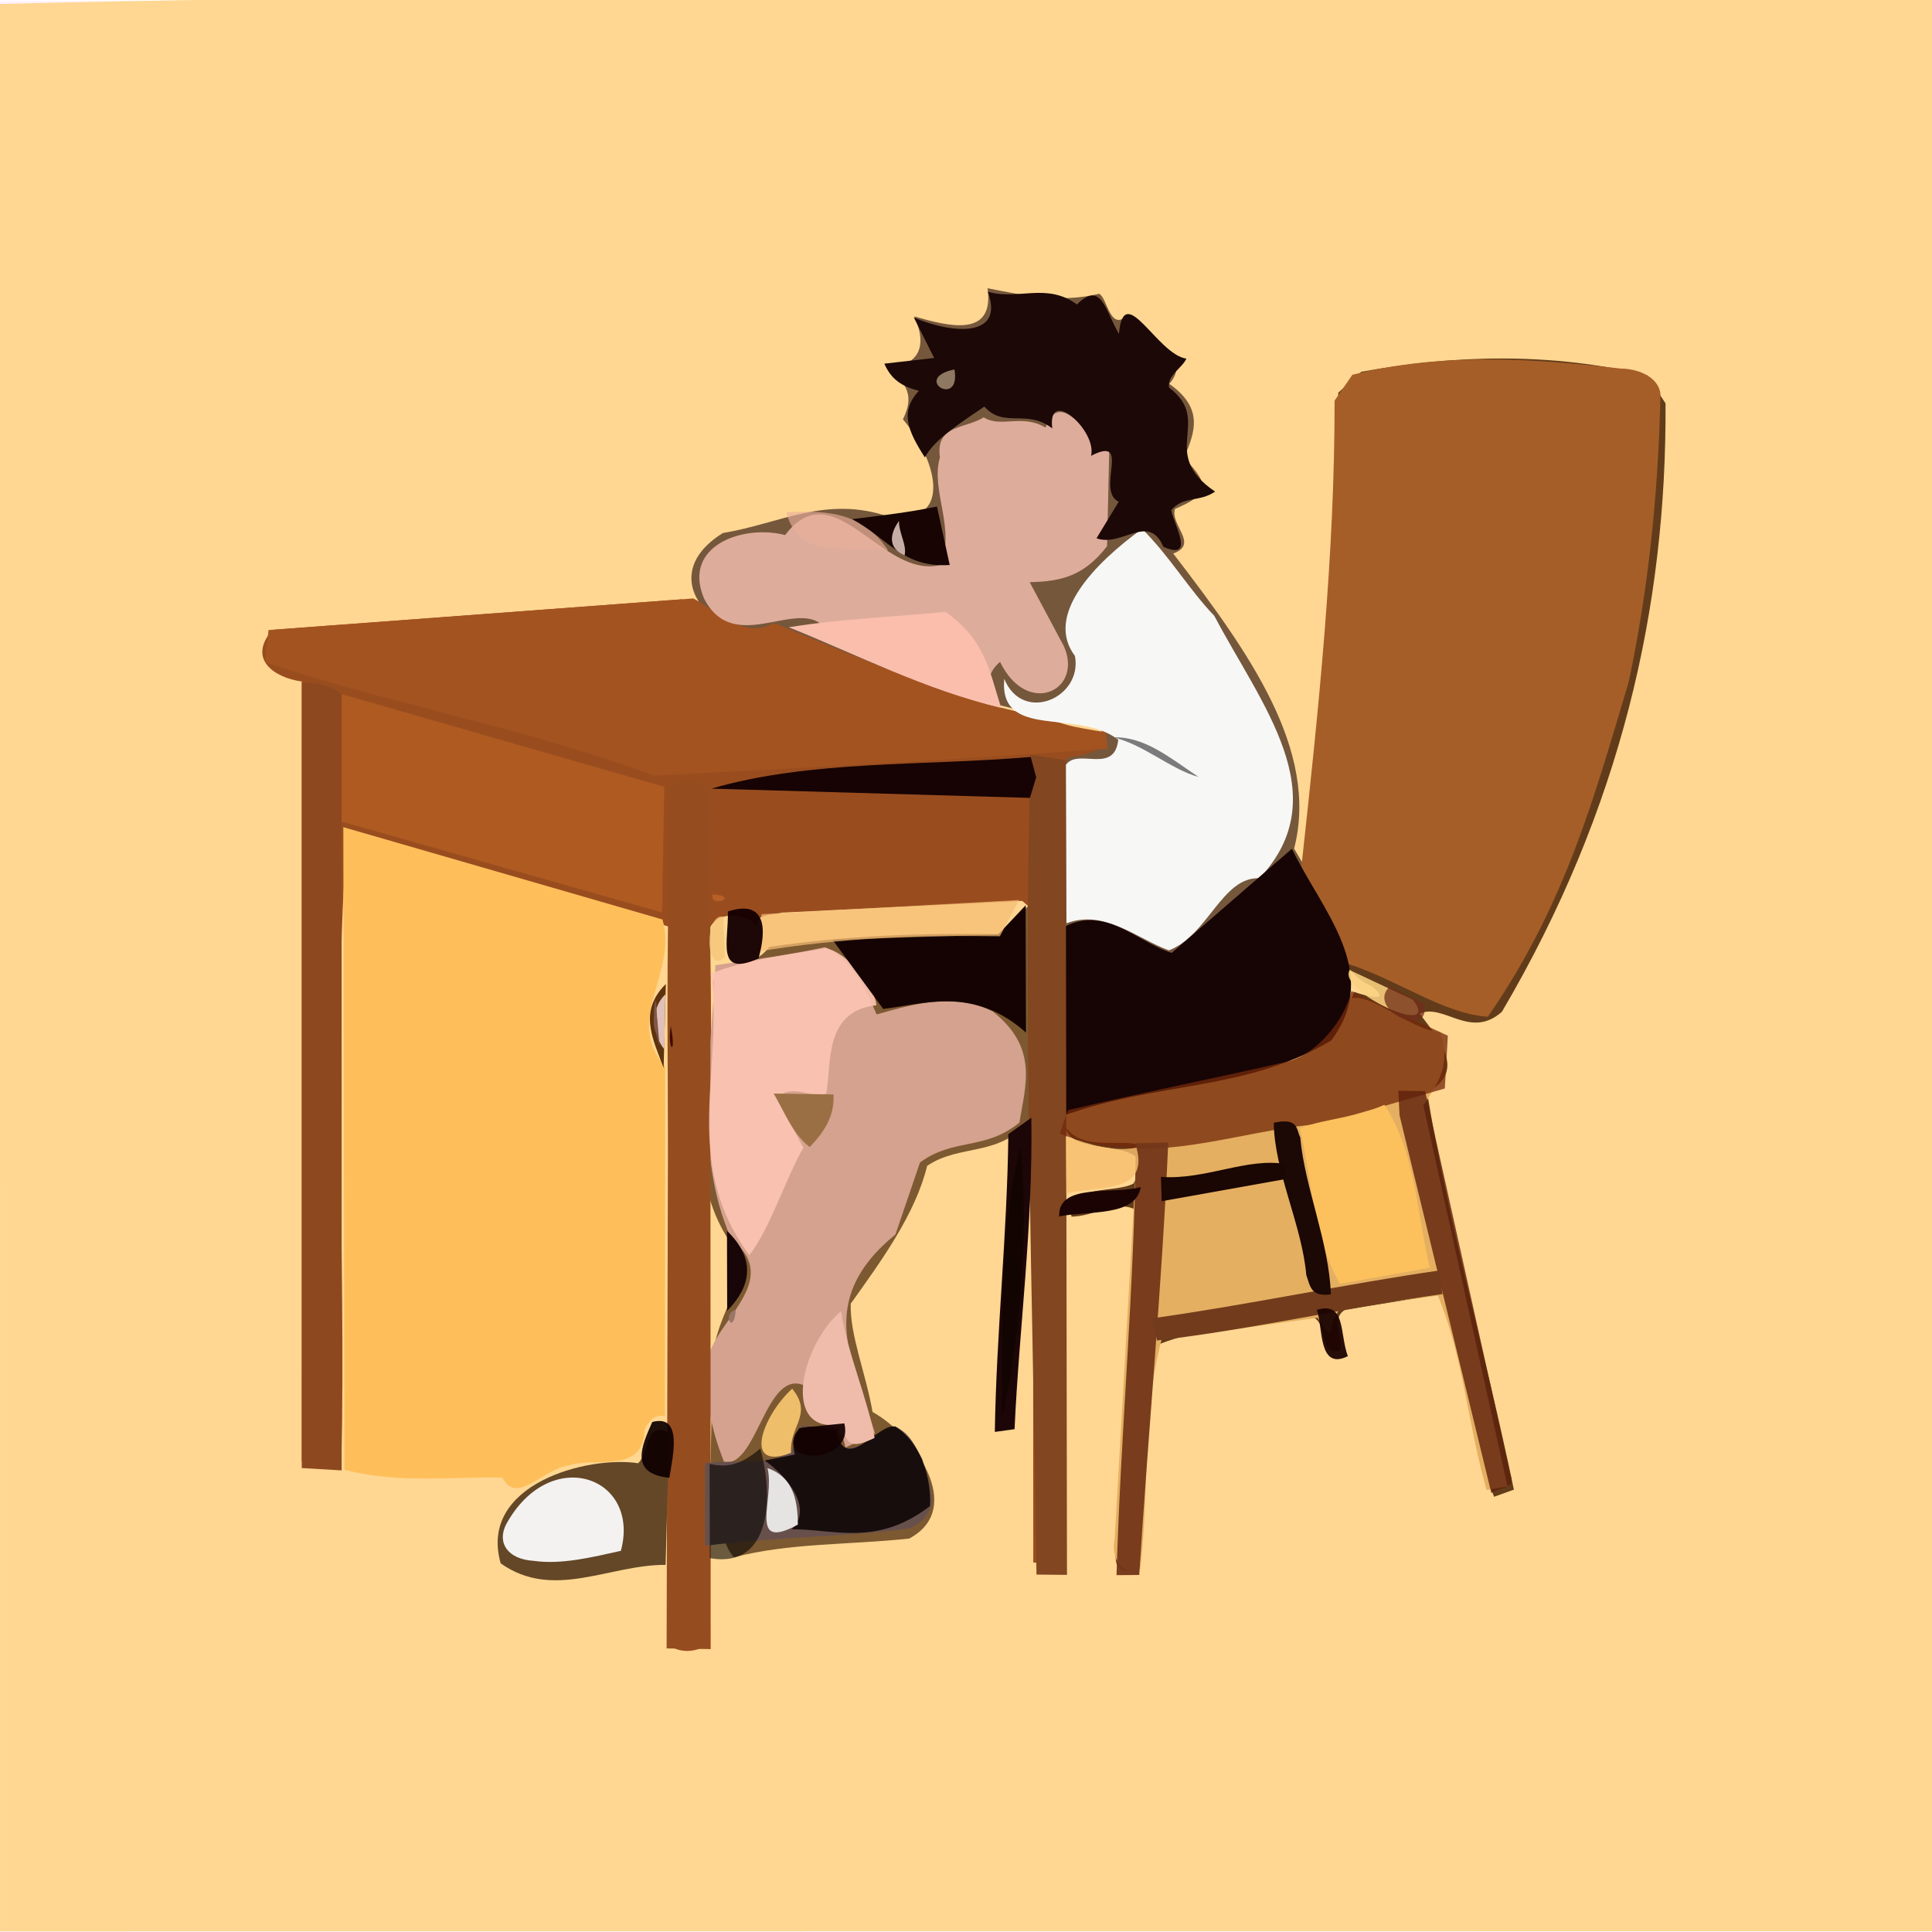 <?xml version="1.0" ?>
<svg xmlns="http://www.w3.org/2000/svg" version="1.1" width="512" height="512">
  <defs/>
  <g>
    <path d="M -0.007 0.276 L 511.51 -0.184 L 511.593 511.952 L -0.011 511.969 L -0.007 0.276" stroke-width="0.0" fill="rgb(320, 242, 319)" opacity="1.264" stroke="rgb(0, 0, 0)" stroke-opacity="0.0" stroke-linecap="round" stroke-linejoin="round"/>
    <path d="M -0.012 1.037 L 0.013 511.832 L 512.315 511.793 L 512.347 -0.584 C 340.984 0.84 170.853 -3.164 -0.012 1.037" stroke-width="2.0" fill="rgb(274, 215, 146)" opacity="1.312" stroke="rgb(0, 0, 0)" stroke-opacity="0.0" stroke-linecap="round" stroke-linejoin="round"/>
    <path d="M 436.549 99.49 C 411.247 93.355 385.648 93.985 360.751 98.533 L 354.664 104.069 C 353.413 146.13 350.084 187.153 345.49 227.715 C 352.15 239.21 351.282 255.761 363.559 261.406 C 369.111 265.841 362.069 263.966 358.863 262.865 C 352.616 280.731 334.61 284.968 321.667 284.514 C 309 290.474 295.955 290.629 282.383 298.125 C 282.663 307.929 308.992 299.807 300.35 313.672 C 295.392 316.362 282.259 313.654 283.95 322.425 C 290.109 322.366 295.215 318.007 300.651 320.44 L 296.114 404.074 C 296.449 408.357 293.05 418.889 300.55 415.567 L 305.047 357.137 C 319.511 350.671 333.597 352.041 347.693 348.844 C 352.547 351.241 349.181 359.2 355.031 358.014 C 356.383 353.981 352.341 349.793 356.455 347.08 L 381.466 343.071 C 388.632 359.783 388.618 377.444 395.941 396.66 L 401.195 394.774 C 393.548 358.127 383.638 323.199 378.212 289.498 C 388.969 283.724 381.004 275.024 376.204 268.609 C 382.635 265.783 389.585 275.58 398.015 268.143 C 429.656 214.351 441.713 160.693 441.384 106.901 L 436.549 99.49" stroke-width="2.0" fill="rgb(98, 60, 26)" opacity="1.168" stroke="rgb(0, 0, 0)" stroke-opacity="0.0" stroke-linecap="round" stroke-linejoin="round"/>
    <path d="M 72.196 166.921 C 65.419 174.737 72.764 179.608 79.966 180.609 L 79.973 387.269 L 90.463 387.554 C 91.81 330.792 87.797 275.43 92.063 220.576 C 118.083 227.233 146.761 235.115 177.017 245.515 C 176.266 307.383 179.207 370.699 176.877 435.614 C 179.702 438.16 184.281 438.154 187.95 435.59 C 185.07 371.158 189.773 308.214 188.059 246.071 C 190.375 240.738 199.184 242.422 200.597 245.789 C 199.841 241.993 204.711 242.594 207.3 241.845 L 270.898 238.745 L 273.742 241.198 L 273.824 414.052 L 279.999 415.005 L 280.896 205.207 C 283.313 198.215 291.586 203.609 294.013 196.215 C 276.853 188.763 259.764 187.711 243.045 180.791 C 226.772 173.842 210.369 164.083 193.711 165.846 L 180.74 158.812 L 72.196 166.921" stroke-width="2.0" fill="rgb(153, 77, 31)" opacity="0.997" stroke="rgb(0, 0, 0)" stroke-opacity="0.0" stroke-linecap="round" stroke-linejoin="round"/>
    <path d="M 242.29 83.845 C 246.264 92.673 242.599 96.889 235.524 97.415 C 240.576 102.09 242.26 105.035 239.286 111.122 C 248.204 121.696 253.003 139.008 235.705 136.982 C 218.847 131.162 206.618 138.818 191.586 141.25 C 171.352 153.821 192.566 172.282 205.733 166.467 C 233.918 177.61 261.925 188.249 288.387 191.335 C 299.245 196.759 288.531 200.404 282.965 200.728 L 280.909 206.79 C 282.797 235.582 277.954 264.561 282.91 294.394 C 305.922 289.264 326.535 284.492 347.622 277.948 C 366.213 262.536 352.79 241.581 342.955 224.898 C 349.65 198.783 330.83 172.6 310.913 146.686 C 317.845 144.182 310.018 139.156 311.382 134.871 C 320.08 131.137 321.172 128.818 313.727 121.342 C 316.989 114.082 318.759 108.014 309.879 101.731 C 316.423 94.247 304.336 89.734 298.929 83.36 C 294.154 88.309 293.475 78.821 291.269 77.851 C 280.796 80.405 271.206 78.229 261.717 76.393 C 263.544 89.416 251.825 86.653 242.29 83.845" stroke-width="2.0" fill="rgb(117, 87, 60)" opacity="1.179" stroke="rgb(0, 0, 0)" stroke-opacity="0.0" stroke-linecap="round" stroke-linejoin="round"/>
    <path d="M 90.989 219.212 L 91.276 389.511 C 105.673 393.271 119.976 391.246 133.165 391.589 C 136.815 399.065 144.173 389.107 150.807 388.343 C 157.656 385.992 170.576 390.82 170.834 378.815 C 171.932 376.631 173.596 374.599 176.233 375.38 L 176.301 282.654 C 165.182 270.247 179.804 257.556 175.553 243.67 L 90.989 219.212" stroke-width="2.0" fill="rgb(254, 191, 91)" opacity="1.001" stroke="rgb(0, 0, 0)" stroke-opacity="0.0" stroke-linecap="round" stroke-linejoin="round"/>
    <path d="M 429.44 97.666 C 405.375 94.908 381.809 93.438 358.398 99.317 L 353.682 106.162 C 353.711 147.238 349.489 187.63 344.899 229.558 L 357.25 255.435 C 370.595 259.749 382.516 268.668 394.295 269.448 C 415.13 239.376 422.74 210.183 431.63 180.705 C 436.77 156.346 439.374 131.72 440.02 105.506 C 440.51 101.047 435.643 97.746 429.44 97.666" stroke-width="2.0" fill="rgb(166, 94, 40)" opacity="1.093" stroke="rgb(0, 0, 0)" stroke-opacity="0.0" stroke-linecap="round" stroke-linejoin="round"/>
    <path d="M 272.999 239.574 L 265.066 247.579 C 244.453 247.206 224.271 247.915 203.887 250.933 C 198.683 257.665 192.208 253.457 188.845 260.174 C 192.314 285.091 176.504 310.026 197.107 333.92 C 196.206 341.016 189.868 349.946 188.882 359.251 L 188.252 391.045 C 197.001 395.666 187.47 404.487 194.486 412.699 C 209.347 408.852 224.618 409.463 240.933 407.74 C 256.071 399.678 242.167 380.19 231.241 374.192 C 229.402 363.678 225.224 353.928 225.453 345.49 C 233.874 333.721 242.598 321.639 245.703 308.962 C 254.459 302.983 265.363 306.783 272.911 296.51 L 272.999 239.574" stroke-width="2.0" fill="rgb(125, 89, 49)" opacity="1.261" stroke="rgb(0, 0, 0)" stroke-opacity="0.0" stroke-linecap="round" stroke-linejoin="round"/>
    <path d="M 381.696 273.564 C 371.263 272.805 357.27 255.949 353.872 270.009 L 342.918 278.803 C 322.499 285.692 301.764 286.399 280.934 295.909 C 284.352 305.559 295.251 301.889 301.366 303.218 L 295.404 407.891 C 294.632 410.719 295.749 418.151 302.173 415.768 C 304.678 395.215 302.511 374.844 307.864 354.902 L 349.164 349.22 C 354.404 356.931 351.15 352.302 355.121 346.795 L 381.063 343.356 C 387.811 359.679 388.9 377.109 393.962 394.87 L 399.506 393.9 L 377.212 292.951 C 380.737 287.48 384.761 282.399 381.696 273.564" stroke-width="2.0" fill="rgb(228, 175, 97)" opacity="1.144" stroke="rgb(0, 0, 0)" stroke-opacity="0.0" stroke-linecap="round" stroke-linejoin="round"/>
    <path d="M 263.11 268.076 C 253.068 263.104 243.149 265.767 232.315 268.827 C 228.955 260.885 225.005 253.839 218.615 251.008 C 208.942 253.12 199.546 254.323 189.589 255.782 C 188.647 278.965 183.516 305.037 193.845 328.519 C 207.694 339.269 189.23 350.103 187.596 360.331 C 186.857 368.599 187.64 376.729 191.878 387.406 C 200.618 389.309 202.934 362.201 213.374 367.273 C 211.259 379.226 222.537 373.5 224.038 383.635 L 231.866 379.818 C 226.468 361.234 215.478 344.976 237.306 327.136 L 243.804 308.074 C 252.786 301.468 260.922 304.978 270.152 297.509 C 271.744 287.599 275.269 277.696 263.11 268.076" stroke-width="2.0" fill="rgb(213, 162, 143)" opacity="1.26" stroke="rgb(0, 0, 0)" stroke-opacity="0.0" stroke-linecap="round" stroke-linejoin="round"/>
    <path d="M 70.265 175.492 C 105.423 187.114 139.215 192.892 173.199 205.528 C 212.964 203.573 252.961 201.294 293.525 198.404 L 292.986 194.038 C 263.557 189.62 234.295 177.099 205.038 165.072 C 197.553 169.637 190.681 162.322 183.744 158.596 L 71.162 166.972 L 70.265 175.492" stroke-width="2.0" fill="rgb(163, 83, 32)" opacity="1.277" stroke="rgb(0, 0, 0)" stroke-opacity="0.0" stroke-linecap="round" stroke-linejoin="round"/>
    <path d="M 302.664 140.162 C 290.159 149.21 276.703 162.978 284.868 173.831 C 286.988 184.93 271.027 191.893 266.14 179.909 C 264.692 196.246 285.611 187.676 296.348 196.044 C 295.33 205.342 285.623 198.16 282.48 202.694 L 282.628 244.682 C 292.721 240.892 301.126 248.67 309.759 251.859 C 320.199 247.866 323.842 232.314 333.777 232.739 C 354.383 210.812 334.244 186.778 321.81 163.216 C 314.965 156.046 309.91 147.317 302.664 140.162" stroke-width="2.0" fill="rgb(247, 247, 246)" opacity="1.016" stroke="rgb(0, 0, 0)" stroke-opacity="0.0" stroke-linecap="round" stroke-linejoin="round"/>
    <path d="M 293.955 119.521 C 287.868 115.852 281.075 102.545 277.075 113.317 C 270.817 109.575 265.32 113.492 260.682 110.609 C 255.888 113.667 247.826 112.48 249.093 121.217 C 246.5 129.993 253.502 140.491 249.078 149.763 C 233.586 153.379 221.046 124.701 208.055 141.798 C 197.152 138.915 180.686 144.482 186.55 158.555 C 195.246 175.582 214.895 154.753 220.248 169.387 C 234.112 176.245 248.656 183.549 262.987 183.895 C 262.045 181.46 261.309 178.572 265.022 175.399 C 272.217 190.248 287.225 182.993 281.924 171.227 L 272.882 154.281 C 280.908 154.095 287.175 152.841 293.389 144.742 L 293.955 119.521" stroke-width="2.0" fill="rgb(222, 172, 155)" opacity="1.059" stroke="rgb(0, 0, 0)" stroke-opacity="0.0" stroke-linecap="round" stroke-linejoin="round"/>
    <path d="M 342.368 224.933 L 310.52 252.523 C 301.174 249.706 292.134 238.918 280.564 246.528 L 281.519 295.775 C 306.97 286.464 329.725 289.368 352.766 275.755 C 366.395 257.621 350.189 241.203 342.368 224.933" stroke-width="2.0" fill="rgb(23, 4, 5)" opacity="1.012" stroke="rgb(0, 0, 0)" stroke-opacity="0.0" stroke-linecap="round" stroke-linejoin="round"/>
    <path d="M 90.347 183.903 L 90.48 217.722 L 175.451 241.792 L 176.031 208.52 L 90.347 183.903" stroke-width="2.0" fill="rgb(176, 91, 33)" opacity="0.97" stroke="rgb(0, 0, 0)" stroke-opacity="0.0" stroke-linecap="round" stroke-linejoin="round"/>
    <path d="M 242.18 84.142 L 247.563 94.87 L 234.364 96.374 C 236.13 100.506 239.011 102.42 243.515 103.579 C 238.301 109.11 240.689 114.344 245.105 121.224 C 247.731 116.147 255.618 111.409 260.864 107.746 C 266.092 113.625 272.046 108.252 278.86 113.532 C 277.488 102.226 290.792 114.129 289.144 120.795 C 300.087 115.145 290.255 130.023 296.467 132.961 L 290.587 142.653 C 297.365 145.087 304.385 135.793 308.311 144.906 C 317.061 148.771 310.855 138.61 310.404 135.181 C 313.708 131.338 317.798 133.171 322.009 130.277 C 306.71 119.93 321.661 111.695 309.821 102.718 C 309.195 99.549 313.285 97.567 314.403 95.045 C 306.618 93.934 297.83 73.997 296.527 88.489 C 292.89 82.293 291.879 74.238 285.412 80.681 C 277.32 74.763 269.682 79.686 261.782 77.302 C 266.362 89.803 251.974 88.379 242.18 84.142" stroke-width="2.0" fill="rgb(27, 8, 7)" opacity="1.019" stroke="rgb(0, 0, 0)" stroke-opacity="0.0" stroke-linecap="round" stroke-linejoin="round"/>
    <path d="M 179.969 206.857 L 177.265 209.003 L 176.66 436.848 L 188.337 437.026 L 188.235 208.925 C 185.018 205.904 183.004 207.123 179.969 206.857" stroke-width="2.0" fill="rgb(149, 77, 31)" opacity="1.425" stroke="rgb(0, 0, 0)" stroke-opacity="0.0" stroke-linecap="round" stroke-linejoin="round"/>
    <path d="M 218.845 251.252 C 208.455 253.154 198.142 254.155 188.354 258.021 C 192.011 282.896 180.155 307.849 198.596 332.644 C 204.256 325.178 207.799 313.259 212.917 304.103 L 205.699 290.969 C 210.308 286.896 214.677 291.305 218.96 289.797 C 220.472 282.551 218.023 267.925 232.257 266.401 C 231.933 261.907 225.168 252.713 218.845 251.252" stroke-width="2.0" fill="rgb(252, 196, 178)" opacity="0.917" stroke="rgb(0, 0, 0)" stroke-opacity="0.0" stroke-linecap="round" stroke-linejoin="round"/>
    <path d="M 79.993 180.877 L 79.969 389.051 L 90.539 389.669 L 90.528 183.884 C 86.386 181.037 83.699 180.975 79.993 180.877" stroke-width="2.0" fill="rgb(142, 72, 32)" opacity="1.287" stroke="rgb(0, 0, 0)" stroke-opacity="0.0" stroke-linecap="round" stroke-linejoin="round"/>
    <path d="M 273.109 200.007 C 271.054 271.964 273.764 343.798 274.675 417.276 L 282.762 417.361 L 282.42 201.457 L 273.109 200.007" stroke-width="2.0" fill="rgb(130, 70, 32)" opacity="1.201" stroke="rgb(0, 0, 0)" stroke-opacity="0.0" stroke-linecap="round" stroke-linejoin="round"/>
    <path d="M 383.696 274.472 L 358.138 262.629 C 356.251 270.658 349.037 278.898 341.992 281.127 C 322.718 285.616 303.036 289.444 283.001 294.214 L 280.864 300.424 C 304.971 310.155 327.821 299.341 350.422 297.825 L 382.896 288.459 L 383.696 274.472" stroke-width="2.0" fill="rgb(116, 41, 10)" opacity="0.758" stroke="rgb(0, 0, 0)" stroke-opacity="0.0" stroke-linecap="round" stroke-linejoin="round"/>
    <path d="M 244.385 386.612 C 242.283 382.828 241.274 380.078 237.339 378.072 C 233.459 378.524 221.528 390.312 222.199 378.66 L 212.486 377.775 C 211.468 390.672 196.668 386.216 186.869 387.801 L 186.855 409.665 C 205.454 407.193 223.3 407.424 241.162 405.021 C 250.321 400.716 246.186 393.299 244.385 386.612" stroke-width="2.0" fill="rgb(103, 80, 76)" opacity="1.183" stroke="rgb(0, 0, 0)" stroke-opacity="0.0" stroke-linecap="round" stroke-linejoin="round"/>
    <path d="M 177.344 379.751 C 170.982 376.305 172.236 384.839 169.103 387.777 C 155.861 385.707 126.677 393.249 132.688 414.305 C 146.621 424.196 161.453 414.612 176.392 414.706 L 177.344 379.751" stroke-width="2.0" fill="rgb(100, 71, 39)" opacity="1.273" stroke="rgb(0, 0, 0)" stroke-opacity="0.0" stroke-linecap="round" stroke-linejoin="round"/>
    <path d="M 366.873 292.782 C 358.972 296.34 351.917 296.274 344.484 298.944 C 347.676 312.358 347.974 328.12 355.102 340.227 L 378.913 335.962 C 375.409 321.273 375.167 305.268 366.873 292.782" stroke-width="2.0" fill="rgb(252, 192, 93)" opacity="1.009" stroke="rgb(0, 0, 0)" stroke-opacity="0.0" stroke-linecap="round" stroke-linejoin="round"/>
    <path d="M 202.652 387.049 C 209.083 391.591 215.476 399.992 209.792 405.285 C 221.009 405.146 232.318 410.014 246.47 399.111 C 246.728 393.197 245.138 383.34 237.287 378.043 C 232.567 377.024 224.294 390.875 221.552 379.281 C 216.173 377.741 208.412 376.225 210.638 385.458 L 202.652 387.049" stroke-width="2.0" fill="rgb(8, -7, -7)" opacity="0.835" stroke="rgb(0, 0, 0)" stroke-opacity="0.0" stroke-linecap="round" stroke-linejoin="round"/>
    <path d="M 271.894 273.65 L 271.817 239.911 L 264.521 247.632 L 220.659 249.082 L 234.065 267.385 C 244.703 266.124 257.973 261.23 271.894 273.65" stroke-width="2.0" fill="rgb(22, 4, 4)" opacity="0.994" stroke="rgb(0, 0, 0)" stroke-opacity="0.0" stroke-linecap="round" stroke-linejoin="round"/>
    <path d="M 309.6 302.778 L 301.005 302.987 C 300.654 341.361 297.003 378.926 295.889 417.431 L 301.913 417.385 C 304.304 379.396 307.858 341.941 309.6 302.778" stroke-width="2.0" fill="rgb(115, 54, 25)" opacity="0.947" stroke="rgb(0, 0, 0)" stroke-opacity="0.0" stroke-linecap="round" stroke-linejoin="round"/>
    <path d="M 370.561 289.044 L 370.893 295.569 L 395.215 395.67 C 398.181 393.798 401.651 394.671 400.264 390.725 L 377.665 289.164 L 370.561 289.044" stroke-width="2.0" fill="rgb(94, 33, 12)" opacity="0.802" stroke="rgb(0, 0, 0)" stroke-opacity="0.0" stroke-linecap="round" stroke-linejoin="round"/>
    <path d="M 265.317 187.59 C 262.142 177.674 261.186 169.722 250.56 162.139 C 237.278 163.484 223.288 163.943 209.034 166.229 C 227.421 173.618 245.15 182.806 265.317 187.59" stroke-width="2.0" fill="rgb(251, 191, 174)" opacity="0.989" stroke="rgb(0, 0, 0)" stroke-opacity="0.0" stroke-linecap="round" stroke-linejoin="round"/>
    <path d="M 134.119 403.993 C 131.607 408.954 134.665 413.23 141.383 413.636 C 148.799 414.7 156.892 412.678 164.54 410.987 C 169.839 391.266 145.759 382.697 134.119 403.993" stroke-width="2.0" fill="rgb(243, 242, 241)" opacity="1.04" stroke="rgb(0, 0, 0)" stroke-opacity="0.0" stroke-linecap="round" stroke-linejoin="round"/>
    <path d="M 270.086 238.51 L 201.832 242.265 L 200.885 252.173 C 222.896 248.51 243.448 247.767 264.985 248.111 L 270.086 238.51" stroke-width="2.0" fill="rgb(246, 189, 116)" opacity="0.72" stroke="rgb(0, 0, 0)" stroke-opacity="0.0" stroke-linecap="round" stroke-linejoin="round"/>
    <path d="M 274.598 205.998 L 273.16 200.601 C 244.877 203.028 214.647 201.369 188.494 208.997 L 272.94 211.451 L 274.598 205.998" stroke-width="2.0" fill="rgb(23, 3, 3)" opacity="0.997" stroke="rgb(0, 0, 0)" stroke-opacity="0.0" stroke-linecap="round" stroke-linejoin="round"/>
    <path d="M 273.314 296.21 L 267.223 300.573 C 266.918 327.44 264.046 352.979 263.638 379.471 L 268.869 378.749 C 270.097 351.721 273.748 325.718 273.314 296.21" stroke-width="2.0" fill="rgb(28, 5, 8)" opacity="0.991" stroke="rgb(0, 0, 0)" stroke-opacity="0.0" stroke-linecap="round" stroke-linejoin="round"/>
    <path d="M 381.515 336.675 C 356.312 340.316 331.255 345.734 305.316 349.372 L 306.617 355.242 C 331.865 352.314 356.877 346.505 382.276 342.948 L 381.515 336.675" stroke-width="2.0" fill="rgb(114, 60, 28)" opacity="1.016" stroke="rgb(0, 0, 0)" stroke-opacity="0.0" stroke-linecap="round" stroke-linejoin="round"/>
    <path d="M 222.881 347.465 C 212.346 356.304 206.778 380.096 222.687 377.467 C 224.676 382.442 224.919 384.319 231.783 381.066 C 229.766 370.036 224.761 359.282 222.881 347.465" stroke-width="2.0" fill="rgb(239, 188, 172)" opacity="1.011" stroke="rgb(0, 0, 0)" stroke-opacity="0.0" stroke-linecap="round" stroke-linejoin="round"/>
    <path d="M 201.482 383.878 C 195.739 388.775 192.049 388.802 188.052 387.95 L 188.108 412.928 C 204.927 415.876 204.846 395.537 201.482 383.878" stroke-width="2.0" fill="rgb(-14, -21, -17)" opacity="0.58" stroke="rgb(0, 0, 0)" stroke-opacity="0.0" stroke-linecap="round" stroke-linejoin="round"/>
    <path d="M 270.539 303.941 C 264.543 326.034 265.789 352.35 265.496 376.341 C 270.638 352.584 272.548 328.704 270.539 303.941" stroke-width="2.0" fill="rgb(19, 5, 2)" opacity="0.986" stroke="rgb(0, 0, 0)" stroke-opacity="0.0" stroke-linecap="round" stroke-linejoin="round"/>
    <path d="M 337.555 297.547 C 337.752 310.683 345.032 324.612 346.182 337.913 C 347.262 340.916 347.339 343.75 352.704 343.021 C 352.191 328.987 345.797 314.912 344.576 301.401 C 343.503 299.31 344.174 296.099 337.555 297.547" stroke-width="2.0" fill="rgb(28, 8, 5)" opacity="1.008" stroke="rgb(0, 0, 0)" stroke-opacity="0.0" stroke-linecap="round" stroke-linejoin="round"/>
    <path d="M 282.443 301.211 L 282.576 316.258 C 291.421 314.272 304.508 316.223 301.185 304.142 C 294.413 305.365 289.065 303.224 282.443 301.211" stroke-width="2.0" fill="rgb(247, 191, 111)" opacity="0.812" stroke="rgb(0, 0, 0)" stroke-opacity="0.0" stroke-linecap="round" stroke-linejoin="round"/>
    <path d="M 208.4 135.752 C 211.73 149.189 226.59 144.154 235.386 145.909 C 228.087 134.641 216.828 135.486 208.4 135.752" stroke-width="2.0" fill="rgb(233, 175, 155)" opacity="0.65" stroke="rgb(0, 0, 0)" stroke-opacity="0.0" stroke-linecap="round" stroke-linejoin="round"/>
    <path d="M 251.686 149.732 L 248.304 134.235 C 240.353 135.886 233.45 136.615 225.846 137.58 C 235.636 142.937 239.286 150.517 251.686 149.732" stroke-width="2.0" fill="rgb(23, 4, 3)" opacity="0.997" stroke="rgb(0, 0, 0)" stroke-opacity="0.0" stroke-linecap="round" stroke-linejoin="round"/>
    <path d="M 340.922 308.517 C 330.454 306.645 319.585 312.747 307.676 311.889 L 307.854 318.331 L 340.368 312.517 L 340.922 308.517" stroke-width="2.0" fill="rgb(26, 6, 2)" opacity="1.01" stroke="rgb(0, 0, 0)" stroke-opacity="0.0" stroke-linecap="round" stroke-linejoin="round"/>
    <path d="M 203.397 389.068 C 205.465 397.055 197.893 411.459 211.448 404.028 C 211.35 399.042 210.961 391.685 203.397 389.068" stroke-width="2.0" fill="rgb(230, 228, 227)" opacity="1.111" stroke="rgb(0, 0, 0)" stroke-opacity="0.0" stroke-linecap="round" stroke-linejoin="round"/>
    <path d="M 357.663 257.076 C 354.165 262.754 382.412 275.583 374.447 264.949 L 357.663 257.076" stroke-width="2.0" fill="rgb(251, 210, 130)" opacity="0.872" stroke="rgb(0, 0, 0)" stroke-opacity="0.0" stroke-linecap="round" stroke-linejoin="round"/>
    <path d="M 209.941 368.02 C 202.121 375.081 196.543 390.092 209.65 385.006 C 209.097 377.996 215.572 374.86 209.941 368.02" stroke-width="2.0" fill="rgb(239, 190, 106)" opacity="1.002" stroke="rgb(0, 0, 0)" stroke-opacity="0.0" stroke-linecap="round" stroke-linejoin="round"/>
    <path d="M 205.028 289.807 C 207.589 293.974 210.028 300.576 214.577 303.971 C 219.044 299.417 221.19 295.122 220.878 290.028 L 205.028 289.807" stroke-width="2.0" fill="rgb(154, 111, 68)" opacity="1.001" stroke="rgb(0, 0, 0)" stroke-opacity="0.0" stroke-linecap="round" stroke-linejoin="round"/>
    <path d="M 211.866 378.424 C 204.188 388.816 226.651 388.051 223.735 377.199 L 211.866 378.424" stroke-width="2.0" fill="rgb(21, 2, 3)" opacity="0.943" stroke="rgb(0, 0, 0)" stroke-opacity="0.0" stroke-linecap="round" stroke-linejoin="round"/>
    <path d="M 192.89 241.554 C 193.147 249.312 189.567 259.14 201.005 254.007 C 203.25 246.145 202.986 238.246 192.89 241.554" stroke-width="2.0" fill="rgb(22, 1, 3)" opacity="0.968" stroke="rgb(0, 0, 0)" stroke-opacity="0.0" stroke-linecap="round" stroke-linejoin="round"/>
    <path d="M 302.312 314.585 C 294.863 316.671 280.33 313.418 280.697 322.353 C 288.425 320.81 301.013 322.534 302.312 314.585" stroke-width="2.0" fill="rgb(27, 3, 4)" opacity="0.992" stroke="rgb(0, 0, 0)" stroke-opacity="0.0" stroke-linecap="round" stroke-linejoin="round"/>
    <path d="M 172.858 376.842 C 170.117 383.074 166.576 390.542 177.385 391.64 C 178.426 385.47 180.87 374.732 172.858 376.842" stroke-width="2.0" fill="rgb(15, -1, 1)" opacity="0.928" stroke="rgb(0, 0, 0)" stroke-opacity="0.0" stroke-linecap="round" stroke-linejoin="round"/>
    <path d="M 176.458 260.766 C 169.098 268.028 173.028 275.384 175.866 282.999 L 176.458 260.766" stroke-width="2.0" fill="rgb(93, 50, 12)" opacity="1.31" stroke="rgb(0, 0, 0)" stroke-opacity="0.0" stroke-linecap="round" stroke-linejoin="round"/>
    <path d="M 348.947 347.126 C 350.676 351.492 349.183 363.337 357.189 359.408 C 354.965 353.437 356.722 344.753 348.947 347.126" stroke-width="2.0" fill="rgb(28, 4, 3)" opacity="0.949" stroke="rgb(0, 0, 0)" stroke-opacity="0.0" stroke-linecap="round" stroke-linejoin="round"/>
    <path d="M 368.27 261.475 C 361.87 267.477 379.354 275.862 377.409 266.034 L 368.27 261.475" stroke-width="2.0" fill="rgb(113, 45, 23)" opacity="0.748" stroke="rgb(0, 0, 0)" stroke-opacity="0.0" stroke-linecap="round" stroke-linejoin="round"/>
    <path d="M 192.66 326.177 L 192.707 347.379 C 198.697 341.304 200.739 333.965 192.66 326.177" stroke-width="2.0" fill="rgb(24, 6, 8)" opacity="0.995" stroke="rgb(0, 0, 0)" stroke-opacity="0.0" stroke-linecap="round" stroke-linejoin="round"/>
    <path d="M 294.982 195.403 C 303.058 197.253 310.29 203.907 317.617 205.894 C 309.945 200.763 303.296 195.123 294.982 195.403" stroke-width="2.0" fill="rgb(123, 123, 125)" opacity="1.154" stroke="rgb(0, 0, 0)" stroke-opacity="0.0" stroke-linecap="round" stroke-linejoin="round"/>
    <path d="M 191.707 242.935 C 186.722 241.813 186.724 258.78 192.118 253.626 L 191.707 242.935" stroke-width="2.0" fill="rgb(243, 197, 123)" opacity="0.82" stroke="rgb(0, 0, 0)" stroke-opacity="0.0" stroke-linecap="round" stroke-linejoin="round"/>
    <path d="M 176.344 263.511 C 171.844 267.787 173.334 274.868 176.052 278.07 L 176.344 263.511" stroke-width="2.0" fill="rgb(225, 192, 185)" opacity="1.109" stroke="rgb(0, 0, 0)" stroke-opacity="0.0" stroke-linecap="round" stroke-linejoin="round"/>
    <path d="M 173.68 264.589 C 172.851 268.74 173.45 273.009 174.834 277.539 L 173.68 264.589" stroke-width="2.0" fill="rgb(113, 77, 64)" opacity="0.962" stroke="rgb(0, 0, 0)" stroke-opacity="0.0" stroke-linecap="round" stroke-linejoin="round"/>
    <path d="M 252.945 97.9 C 241.402 100.271 254.738 108.459 252.945 97.9" stroke-width="2.0" fill="rgb(142, 120, 97)" opacity="1.078" stroke="rgb(0, 0, 0)" stroke-opacity="0.0" stroke-linecap="round" stroke-linejoin="round"/>
    <path d="M 238.248 138.045 C 235.806 141.444 235.21 145.235 239.726 147.177 C 240.402 144.427 238.178 141.281 238.248 138.045" stroke-width="2.0" fill="rgb(198, 174, 167)" opacity="1.186" stroke="rgb(0, 0, 0)" stroke-opacity="0.0" stroke-linecap="round" stroke-linejoin="round"/>
    <path d="M 173.896 265.184 C 173.214 267.782 172.645 272.864 174.286 274.113 L 173.896 265.184" stroke-width="2.0" fill="rgb(132, 89, 72)" opacity="0.835" stroke="rgb(0, 0, 0)" stroke-opacity="0.0" stroke-linecap="round" stroke-linejoin="round"/>
    <path d="M 189.0 360.0 L 189.0 360.0" stroke-width="2.0" fill="rgb(248, 205, 179)" opacity="1.0" stroke="rgb(0, 0, 0)" stroke-opacity="0.0" stroke-linecap="round" stroke-linejoin="round"/>
    <path d="M 177.759 271.896 C 176.708 278.142 179.425 280.498 177.759 271.896" stroke-width="2.0" fill="rgb(62, 12, 5)" opacity="1.109" stroke="rgb(0, 0, 0)" stroke-opacity="0.0" stroke-linecap="round" stroke-linejoin="round"/>
    <path d="M 195 347.055 C 191.112 348.194 194.487 354.199 195 347.055" stroke-width="2.0" fill="rgb(152, 118, 104)" opacity="1.004" stroke="rgb(0, 0, 0)" stroke-opacity="0.0" stroke-linecap="round" stroke-linejoin="round"/>
    <path d="M 188.963 236.992 C 187.613 240.714 196.566 237.698 188.963 236.992" stroke-width="2.0" fill="rgb(183, 95, 38)" opacity="1.006" stroke="rgb(0, 0, 0)" stroke-opacity="0.0" stroke-linecap="round" stroke-linejoin="round"/>
  </g>
</svg>
